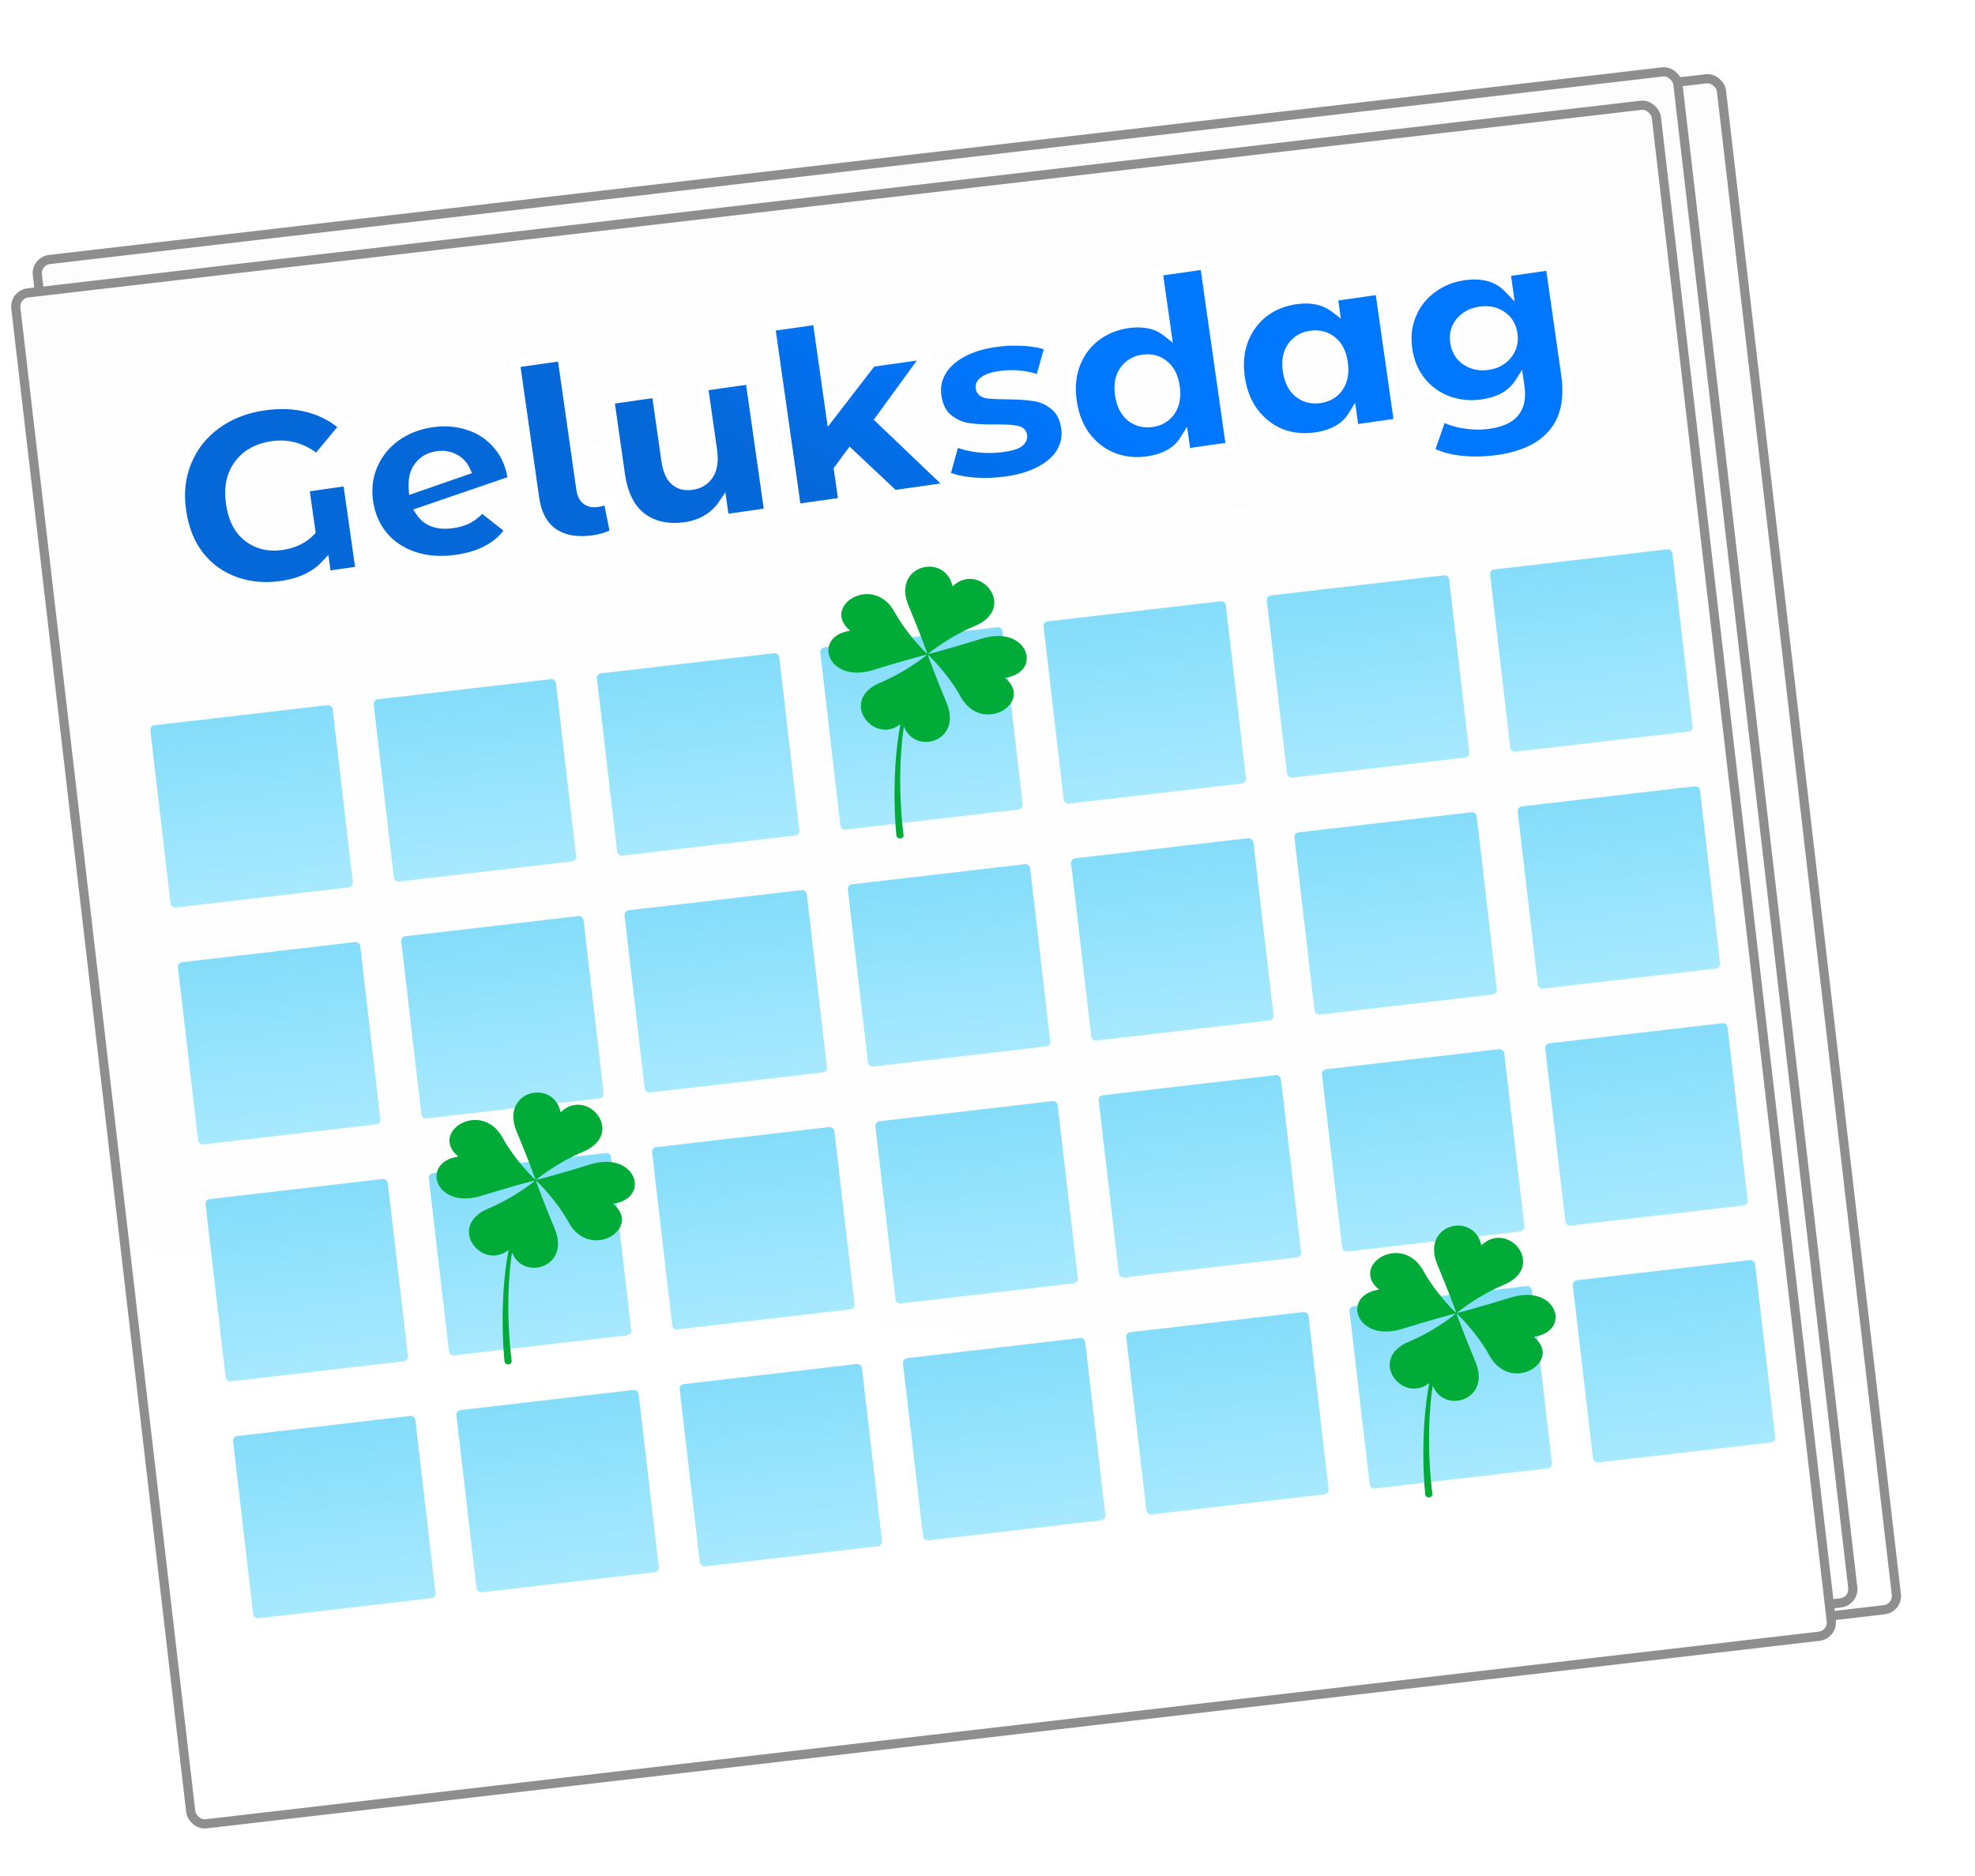 <svg width="861" height="818" viewBox="0 0 861 818" fill="none" xmlns="http://www.w3.org/2000/svg">
    <g filter="url(#filter0_d_49_53)">
        <rect x="23.376" y="98.084" width="724" height="676" rx="8" transform="rotate(-6.634 23.376 98.084)" fill="url(#paint0_linear_49_53)"/>
        <rect x="25.593" y="99.84" width="720" height="672" rx="6" transform="rotate(-6.634 25.593 99.84)" stroke="#8E8E8E" stroke-width="4"/>
    </g>
    <rect x="15.593" y="113.84" width="720" height="672" rx="6" transform="rotate(-6.634 15.593 113.84)" fill="url(#paint1_linear_49_53)" stroke="#8E8E8E" stroke-width="4"/>
    <rect x="6.218" y="128.397" width="720" height="672" rx="6" transform="rotate(-6.634 6.218 128.397)" fill="url(#paint2_linear_49_53)" stroke="#8E8E8E" stroke-width="4"/>
    <mask id="path-5-outside-1_49_53" maskUnits="userSpaceOnUse" x="70.517" y="91.317" width="618.994" height="191.973" fill="black">
        <rect fill="white" x="70.517" y="91.317" width="618.994" height="191.973"/>
        <path d="M132.784 212.508L151.495 209.842L157.055 248.868L142.407 250.955L141.752 246.358C137.27 251.142 130.859 254.128 122.519 255.316C115.534 256.311 108.941 255.723 102.741 253.552C96.54 251.381 91.323 247.688 87.089 242.473C82.917 237.177 80.261 230.537 79.124 222.553C78.027 214.855 78.834 207.758 81.545 201.263C84.246 194.696 88.53 189.286 94.396 185.032C100.263 180.778 107.188 178.082 115.171 176.945C122.157 175.95 128.597 176.232 134.492 177.792C140.387 179.352 145.502 182.078 149.839 185.969L138.103 200.077C132.25 195.239 125.795 193.322 118.739 194.327C112.252 195.252 107.333 197.989 103.981 202.539C100.691 207.008 99.528 212.628 100.493 219.4C101.468 226.243 104.032 231.223 108.185 234.34C112.338 237.457 117.195 238.62 122.755 237.828C128.101 237.066 132.353 235.006 135.51 231.647L132.784 212.508ZM197.38 228.286C200.16 227.89 202.492 227.158 204.376 226.089C206.332 225.011 208.216 223.433 210.029 221.357L222.199 230.968C217.604 238.023 209.854 242.327 198.948 243.881C192.176 244.846 186.041 244.411 180.544 242.576C175.046 240.741 170.546 237.746 167.045 233.59C163.615 229.424 161.489 224.455 160.666 218.681C159.854 212.978 160.518 207.684 162.658 202.797C164.788 197.839 168.094 193.732 172.575 190.475C177.128 187.208 182.433 185.143 188.492 184.28C194.123 183.478 199.423 183.923 204.391 185.615C209.421 187.225 213.646 190.078 217.065 194.173C220.475 198.196 222.616 203.273 223.49 209.403L183.239 223.21C186.109 227.529 190.823 229.221 197.38 228.286ZM190.656 198.699C187.163 199.197 184.469 200.708 182.574 203.232C180.669 205.685 179.864 208.964 180.157 213.067L203.025 205.118C201.967 202.796 200.338 201.065 198.139 199.924C195.93 198.711 193.436 198.303 190.656 198.699ZM258.674 235.371C251.546 236.387 245.727 235.362 241.217 232.295C236.769 229.147 234.057 224.152 233.082 217.309L224.673 158.289L244.988 155.394L253.244 213.345C253.549 215.483 254.317 217.047 255.549 218.035C256.852 219.013 258.501 219.36 260.497 219.075C262.137 218.842 263.618 218.267 264.942 217.351L267.976 232.519C265.053 233.953 261.952 234.904 258.674 235.371ZM326.959 165.533L335.216 223.484L315.863 226.241L314.98 220.04C313.176 222.697 310.864 224.845 308.043 226.483C305.222 228.121 302.136 229.179 298.786 229.656C291.302 230.723 284.999 229.366 279.879 225.587C274.83 221.797 271.676 215.483 270.417 206.644L265.801 174.247L286.115 171.353L290.259 200.435C290.879 204.783 292.15 207.838 294.074 209.6C295.998 211.363 298.528 212.02 301.664 211.574C304.872 211.117 307.316 209.641 308.997 207.147C310.739 204.571 311.28 200.967 310.62 196.334L306.644 168.428L326.959 165.533ZM370.64 197.71L365.52 204.657L367.547 218.878L347.232 221.772L335.928 142.437L356.243 139.543L362.169 181.135L380.032 157.972L404.089 154.544L383.567 182.777L414.378 212.205L389.786 215.709L370.64 197.71ZM438.678 209.725C433.831 210.415 428.979 210.561 424.122 210.162C419.255 209.692 415.269 208.769 412.164 207.393L416.278 192.625C419.149 193.889 422.473 194.761 426.251 195.241C430.018 195.65 433.684 195.6 437.248 195.092C440.526 194.625 442.797 193.974 444.06 193.14C445.384 192.224 445.955 191.124 445.772 189.841C445.589 188.558 444.607 187.789 442.825 187.534C441.105 187.197 438.391 187.038 434.685 187.057C429.97 187.147 425.907 186.963 422.497 186.503C419.157 186.033 416.133 184.719 413.426 182.559C410.718 180.399 409.044 177.074 408.404 172.584C407.876 168.877 408.514 165.441 410.317 162.275C412.111 159.037 414.993 156.299 418.965 154.061C422.998 151.741 427.973 150.159 433.889 149.316C438.095 148.717 442.325 148.551 446.582 148.817C450.838 149.083 454.467 149.802 457.471 150.975L453.342 165.636C447.803 163.516 442.04 162.882 436.053 163.735C432.845 164.192 430.549 164.919 429.163 165.917C427.768 166.843 427.157 167.912 427.329 169.124C427.522 170.478 428.479 171.323 430.2 171.66C431.91 171.925 434.695 172.074 438.554 172.106C443.432 172.138 447.505 172.395 450.773 172.874C454.041 173.354 456.994 174.679 459.63 176.849C462.328 178.937 463.991 182.191 464.621 186.61C465.139 190.246 464.501 193.682 462.708 196.919C460.904 200.085 457.945 202.798 453.831 205.057C449.788 207.305 444.737 208.862 438.678 209.725ZM525.163 115.475L536.466 194.81L517.114 197.568L516.291 191.794C513.153 196.823 507.806 199.875 500.251 200.952C494.976 201.704 489.992 201.177 485.298 199.373C480.595 197.498 476.635 194.462 473.419 190.266C470.274 186.059 468.275 180.962 467.422 174.975C466.569 168.987 467.07 163.571 468.925 158.724C470.841 153.797 473.801 149.812 477.803 146.769C481.806 143.726 486.445 141.828 491.72 141.077C498.634 140.092 504.264 141.326 508.611 144.779L504.848 118.37L525.163 115.475ZM502.227 184.198C505.72 183.7 508.434 182.077 510.37 179.328C512.295 176.509 512.948 172.925 512.329 168.577C511.719 164.3 510.101 161.112 507.475 159.014C504.92 156.905 501.861 156.104 498.297 156.612C494.733 157.12 491.983 158.748 490.047 161.497C488.112 164.245 487.448 167.758 488.058 172.035C488.677 176.383 490.305 179.642 492.942 181.812C495.568 183.91 498.663 184.705 502.227 184.198ZM601.476 126.421L609.733 184.371L590.38 187.129L589.557 181.355C586.419 186.384 581.037 189.442 573.41 190.528C568.135 191.28 563.151 190.754 558.458 188.95C553.825 187.064 549.901 184.023 546.685 179.827C543.54 175.621 541.541 170.524 540.688 164.536C539.835 158.548 540.336 153.132 542.191 148.286C544.107 143.358 547.031 139.378 550.963 136.345C554.965 133.302 559.604 131.405 564.879 130.653C571.722 129.678 577.388 130.907 581.877 134.34L581.161 129.315L601.476 126.421ZM575.386 173.774C578.95 173.266 581.7 171.638 583.636 168.89C585.561 166.07 586.214 162.486 585.595 158.138C584.986 153.861 583.368 150.673 580.741 148.575C578.115 146.476 575.02 145.681 571.456 146.189C567.892 146.696 565.142 148.325 563.207 151.073C561.271 153.822 560.608 157.334 561.217 161.611C561.837 165.959 563.465 169.218 566.101 171.388C568.727 173.487 571.822 174.282 575.386 173.774ZM675.819 115.828L682.567 163.194C684.101 173.957 682.326 182.428 677.243 188.607C672.17 194.857 664.144 198.764 653.167 200.328C647.465 201.141 642.027 201.261 636.855 200.689C631.683 200.117 627.172 198.832 623.324 196.835L628.676 181.563C631.302 183.153 634.473 184.228 638.19 184.79C641.988 185.412 645.633 185.475 649.126 184.977C654.472 184.215 658.224 182.481 660.384 179.773C662.544 177.065 663.293 173.395 662.633 168.761L662.359 166.837C659.089 171.957 653.676 175.056 646.12 176.132C640.988 176.864 636.085 176.399 631.412 174.737C626.729 173.004 622.805 170.218 619.639 166.378C616.464 162.467 614.48 157.731 613.688 152.172C612.906 146.683 613.498 141.653 615.465 137.082C617.422 132.44 620.412 128.668 624.435 125.768C628.448 122.796 633.02 120.944 638.153 120.213C646.421 119.035 652.861 120.845 657.472 125.642L656.466 118.586L675.819 115.828ZM648.631 159.302C652.266 158.784 655.103 157.253 657.14 154.708C659.249 152.153 660.054 149.129 659.557 145.636C659.059 142.143 657.482 139.495 654.825 137.692C652.158 135.818 648.971 135.144 645.264 135.673C641.558 136.201 638.65 137.742 636.541 140.297C634.494 142.771 633.719 145.754 634.217 149.247C634.714 152.739 636.332 155.418 639.071 157.282C641.809 159.147 644.996 159.82 648.631 159.302Z"/>
    </mask>
    <path d="M132.784 212.508L151.495 209.842L157.055 248.868L142.407 250.955L141.752 246.358C137.27 251.142 130.859 254.128 122.519 255.316C115.534 256.311 108.941 255.723 102.741 253.552C96.54 251.381 91.323 247.688 87.089 242.473C82.917 237.177 80.261 230.537 79.124 222.553C78.027 214.855 78.834 207.758 81.545 201.263C84.246 194.696 88.53 189.286 94.396 185.032C100.263 180.778 107.188 178.082 115.171 176.945C122.157 175.95 128.597 176.232 134.492 177.792C140.387 179.352 145.502 182.078 149.839 185.969L138.103 200.077C132.25 195.239 125.795 193.322 118.739 194.327C112.252 195.252 107.333 197.989 103.981 202.539C100.691 207.008 99.528 212.628 100.493 219.4C101.468 226.243 104.032 231.223 108.185 234.34C112.338 237.457 117.195 238.62 122.755 237.828C128.101 237.066 132.353 235.006 135.51 231.647L132.784 212.508ZM197.38 228.286C200.16 227.89 202.492 227.158 204.376 226.089C206.332 225.011 208.216 223.433 210.029 221.357L222.199 230.968C217.604 238.023 209.854 242.327 198.948 243.881C192.176 244.846 186.041 244.411 180.544 242.576C175.046 240.741 170.546 237.746 167.045 233.59C163.615 229.424 161.489 224.455 160.666 218.681C159.854 212.978 160.518 207.684 162.658 202.797C164.788 197.839 168.094 193.732 172.575 190.475C177.128 187.208 182.433 185.143 188.492 184.28C194.123 183.478 199.423 183.923 204.391 185.615C209.421 187.225 213.646 190.078 217.065 194.173C220.475 198.196 222.616 203.273 223.49 209.403L183.239 223.21C186.109 227.529 190.823 229.221 197.38 228.286ZM190.656 198.699C187.163 199.197 184.469 200.708 182.574 203.232C180.669 205.685 179.864 208.964 180.157 213.067L203.025 205.118C201.967 202.796 200.338 201.065 198.139 199.924C195.93 198.711 193.436 198.303 190.656 198.699ZM258.674 235.371C251.546 236.387 245.727 235.362 241.217 232.295C236.769 229.147 234.057 224.152 233.082 217.309L224.673 158.289L244.988 155.394L253.244 213.345C253.549 215.483 254.317 217.047 255.549 218.035C256.852 219.013 258.501 219.36 260.497 219.075C262.137 218.842 263.618 218.267 264.942 217.351L267.976 232.519C265.053 233.953 261.952 234.904 258.674 235.371ZM326.959 165.533L335.216 223.484L315.863 226.241L314.98 220.04C313.176 222.697 310.864 224.845 308.043 226.483C305.222 228.121 302.136 229.179 298.786 229.656C291.302 230.723 284.999 229.366 279.879 225.587C274.83 221.797 271.676 215.483 270.417 206.644L265.801 174.247L286.115 171.353L290.259 200.435C290.879 204.783 292.15 207.838 294.074 209.6C295.998 211.363 298.528 212.02 301.664 211.574C304.872 211.117 307.316 209.641 308.997 207.147C310.739 204.571 311.28 200.967 310.62 196.334L306.644 168.428L326.959 165.533ZM370.64 197.71L365.52 204.657L367.547 218.878L347.232 221.772L335.928 142.437L356.243 139.543L362.169 181.135L380.032 157.972L404.089 154.544L383.567 182.777L414.378 212.205L389.786 215.709L370.64 197.71ZM438.678 209.725C433.831 210.415 428.979 210.561 424.122 210.162C419.255 209.692 415.269 208.769 412.164 207.393L416.278 192.625C419.149 193.889 422.473 194.761 426.251 195.241C430.018 195.65 433.684 195.6 437.248 195.092C440.526 194.625 442.797 193.974 444.06 193.14C445.384 192.224 445.955 191.124 445.772 189.841C445.589 188.558 444.607 187.789 442.825 187.534C441.105 187.197 438.391 187.038 434.685 187.057C429.97 187.147 425.907 186.963 422.497 186.503C419.157 186.033 416.133 184.719 413.426 182.559C410.718 180.399 409.044 177.074 408.404 172.584C407.876 168.877 408.514 165.441 410.317 162.275C412.111 159.037 414.993 156.299 418.965 154.061C422.998 151.741 427.973 150.159 433.889 149.316C438.095 148.717 442.325 148.551 446.582 148.817C450.838 149.083 454.467 149.802 457.471 150.975L453.342 165.636C447.803 163.516 442.04 162.882 436.053 163.735C432.845 164.192 430.549 164.919 429.163 165.917C427.768 166.843 427.157 167.912 427.329 169.124C427.522 170.478 428.479 171.323 430.2 171.66C431.91 171.925 434.695 172.074 438.554 172.106C443.432 172.138 447.505 172.395 450.773 172.874C454.041 173.354 456.994 174.679 459.63 176.849C462.328 178.937 463.991 182.191 464.621 186.61C465.139 190.246 464.501 193.682 462.708 196.919C460.904 200.085 457.945 202.798 453.831 205.057C449.788 207.305 444.737 208.862 438.678 209.725ZM525.163 115.475L536.466 194.81L517.114 197.568L516.291 191.794C513.153 196.823 507.806 199.875 500.251 200.952C494.976 201.704 489.992 201.177 485.298 199.373C480.595 197.498 476.635 194.462 473.419 190.266C470.274 186.059 468.275 180.962 467.422 174.975C466.569 168.987 467.07 163.571 468.925 158.724C470.841 153.797 473.801 149.812 477.803 146.769C481.806 143.726 486.445 141.828 491.72 141.077C498.634 140.092 504.264 141.326 508.611 144.779L504.848 118.37L525.163 115.475ZM502.227 184.198C505.72 183.7 508.434 182.077 510.37 179.328C512.295 176.509 512.948 172.925 512.329 168.577C511.719 164.3 510.101 161.112 507.475 159.014C504.92 156.905 501.861 156.104 498.297 156.612C494.733 157.12 491.983 158.748 490.047 161.497C488.112 164.245 487.448 167.758 488.058 172.035C488.677 176.383 490.305 179.642 492.942 181.812C495.568 183.91 498.663 184.705 502.227 184.198ZM601.476 126.421L609.733 184.371L590.38 187.129L589.557 181.355C586.419 186.384 581.037 189.442 573.41 190.528C568.135 191.28 563.151 190.754 558.458 188.95C553.825 187.064 549.901 184.023 546.685 179.827C543.54 175.621 541.541 170.524 540.688 164.536C539.835 158.548 540.336 153.132 542.191 148.286C544.107 143.358 547.031 139.378 550.963 136.345C554.965 133.302 559.604 131.405 564.879 130.653C571.722 129.678 577.388 130.907 581.877 134.34L581.161 129.315L601.476 126.421ZM575.386 173.774C578.95 173.266 581.7 171.638 583.636 168.89C585.561 166.07 586.214 162.486 585.595 158.138C584.986 153.861 583.368 150.673 580.741 148.575C578.115 146.476 575.02 145.681 571.456 146.189C567.892 146.696 565.142 148.325 563.207 151.073C561.271 153.822 560.608 157.334 561.217 161.611C561.837 165.959 563.465 169.218 566.101 171.388C568.727 173.487 571.822 174.282 575.386 173.774ZM675.819 115.828L682.567 163.194C684.101 173.957 682.326 182.428 677.243 188.607C672.17 194.857 664.144 198.764 653.167 200.328C647.465 201.141 642.027 201.261 636.855 200.689C631.683 200.117 627.172 198.832 623.324 196.835L628.676 181.563C631.302 183.153 634.473 184.228 638.19 184.79C641.988 185.412 645.633 185.475 649.126 184.977C654.472 184.215 658.224 182.481 660.384 179.773C662.544 177.065 663.293 173.395 662.633 168.761L662.359 166.837C659.089 171.957 653.676 175.056 646.12 176.132C640.988 176.864 636.085 176.399 631.412 174.737C626.729 173.004 622.805 170.218 619.639 166.378C616.464 162.467 614.48 157.731 613.688 152.172C612.906 146.683 613.498 141.653 615.465 137.082C617.422 132.44 620.412 128.668 624.435 125.768C628.448 122.796 633.02 120.944 638.153 120.213C646.421 119.035 652.861 120.845 657.472 125.642L656.466 118.586L675.819 115.828ZM648.631 159.302C652.266 158.784 655.103 157.253 657.14 154.708C659.249 152.153 660.054 149.129 659.557 145.636C659.059 142.143 657.482 139.495 654.825 137.692C652.158 135.818 648.971 135.144 645.264 135.673C641.558 136.201 638.65 137.742 636.541 140.297C634.494 142.771 633.719 145.754 634.217 149.247C634.714 152.739 636.332 155.418 639.071 157.282C641.809 159.147 644.996 159.82 648.631 159.302Z" fill="url(#paint3_linear_49_53)"/>
    <path d="M132.784 212.508L132.501 210.528L130.521 210.81L130.804 212.79L132.784 212.508ZM151.495 209.842L153.475 209.56L153.193 207.58L151.213 207.862L151.495 209.842ZM157.055 248.868L157.337 250.848L159.317 250.566L159.035 248.586L157.055 248.868ZM142.407 250.955L140.427 251.237L140.709 253.217L142.689 252.935L142.407 250.955ZM141.752 246.358L143.732 246.075L143.144 241.947L140.292 244.99L141.752 246.358ZM102.741 253.552L103.402 251.665L102.741 253.552ZM87.089 242.473L85.518 243.711L85.528 243.722L85.537 243.734L87.089 242.473ZM81.545 201.263L83.391 202.033L83.395 202.024L81.545 201.263ZM94.396 185.032L93.222 183.413L93.222 183.413L94.396 185.032ZM134.492 177.792L135.004 175.859L135.004 175.859L134.492 177.792ZM149.839 185.969L151.376 187.248L152.608 185.767L151.174 184.481L149.839 185.969ZM138.103 200.077L136.829 201.619L138.366 202.889L139.641 201.356L138.103 200.077ZM103.981 202.539L102.371 201.353L102.371 201.353L103.981 202.539ZM108.185 234.34L109.386 232.741L109.386 232.741L108.185 234.34ZM135.51 231.647L136.968 233.017L137.626 232.316L137.49 231.365L135.51 231.647ZM133.066 214.488L151.777 211.822L151.213 207.862L132.501 210.528L133.066 214.488ZM149.515 210.124L155.075 249.15L159.035 248.586L153.475 209.56L149.515 210.124ZM156.773 246.888L142.125 248.975L142.689 252.935L157.337 250.848L156.773 246.888ZM144.387 250.673L143.732 246.075L139.772 246.64L140.427 251.237L144.387 250.673ZM140.292 244.99C136.201 249.357 130.256 252.193 122.237 253.336L122.801 257.296C131.461 256.062 138.339 252.926 143.211 247.725L140.292 244.99ZM122.237 253.336C115.545 254.289 109.277 253.722 103.402 251.665L102.08 255.44C108.604 257.725 115.523 258.333 122.801 257.296L122.237 253.336ZM103.402 251.665C97.559 249.619 92.648 246.147 88.642 241.212L85.537 243.734C89.999 249.229 95.522 253.143 102.08 255.44L103.402 251.665ZM88.66 241.235C84.745 236.266 82.201 229.974 81.104 222.271L77.144 222.836C78.321 231.099 81.088 238.088 85.518 243.711L88.66 241.235ZM81.104 222.271C80.052 214.891 80.833 208.162 83.391 202.033L79.699 200.493C76.836 207.355 76.002 214.819 77.144 222.836L81.104 222.271ZM83.395 202.024C85.951 195.808 89.998 190.692 95.57 186.651L93.222 183.413C87.061 187.88 82.54 193.585 79.695 200.502L83.395 202.024ZM95.57 186.651C101.145 182.609 107.755 180.022 115.453 178.925L114.889 174.965C106.62 176.143 99.381 178.947 93.222 183.413L95.57 186.651ZM115.453 178.925C122.215 177.962 128.381 178.244 133.98 179.726L135.004 175.859C128.812 174.22 122.098 173.938 114.889 174.965L115.453 178.925ZM133.98 179.726C139.584 181.209 144.413 183.788 148.503 187.458L151.174 184.481C146.592 180.368 141.19 177.496 135.004 175.859L133.98 179.726ZM148.301 184.69L136.566 198.799L139.641 201.356L151.376 187.248L148.301 184.69ZM139.378 198.536C133.123 193.365 126.11 191.257 118.457 192.347L119.021 196.307C125.48 195.387 131.378 197.113 136.829 201.619L139.378 198.536ZM118.457 192.347C111.531 193.334 106.092 196.301 102.371 201.353L105.592 203.725C108.574 199.677 112.974 197.169 119.021 196.307L118.457 192.347ZM102.371 201.353C98.701 206.338 97.492 212.519 98.513 219.682L102.473 219.118C101.564 212.737 102.681 207.678 105.592 203.725L102.371 201.353ZM98.513 219.682C99.537 226.87 102.281 232.409 106.985 235.94L109.386 232.741C105.783 230.036 103.399 225.615 102.473 219.118L98.513 219.682ZM106.985 235.94C111.599 239.403 116.999 240.668 123.037 239.808L122.473 235.848C117.391 236.572 113.078 235.512 109.386 232.741L106.985 235.94ZM123.037 239.808C128.752 238.994 133.447 236.761 136.968 233.017L134.053 230.277C131.258 233.25 127.45 235.139 122.473 235.848L123.037 239.808ZM137.49 231.365L134.764 212.226L130.804 212.79L133.53 231.929L137.49 231.365ZM204.376 226.089L203.41 224.338L203.4 224.344L203.39 224.35L204.376 226.089ZM210.029 221.357L211.269 219.787L209.775 218.607L208.523 220.041L210.029 221.357ZM222.199 230.968L223.875 232.06L224.871 230.53L223.438 229.399L222.199 230.968ZM180.544 242.576L181.177 240.679L180.544 242.576ZM167.045 233.59L165.501 234.861L165.508 234.87L165.516 234.879L167.045 233.59ZM162.658 202.797L164.49 203.6L164.495 203.587L162.658 202.797ZM172.575 190.475L171.409 188.85L171.399 188.857L172.575 190.475ZM204.391 185.615L203.747 187.508L203.764 187.514L203.781 187.519L204.391 185.615ZM217.065 194.173L215.53 195.455L215.535 195.46L215.54 195.466L217.065 194.173ZM223.49 209.403L224.139 211.294L225.703 210.758L225.47 209.121L223.49 209.403ZM183.239 223.21L182.59 221.318L180.139 222.159L181.573 224.317L183.239 223.21ZM182.574 203.232L184.154 204.459L184.164 204.446L184.174 204.433L182.574 203.232ZM180.157 213.067L178.163 213.21L178.349 215.814L180.814 214.957L180.157 213.067ZM203.025 205.118L203.682 207.008L205.755 206.287L204.845 204.289L203.025 205.118ZM198.139 199.924L197.177 201.677L197.197 201.688L197.218 201.699L198.139 199.924ZM197.662 230.266C200.62 229.845 203.207 229.052 205.363 227.829L203.39 224.35C201.777 225.264 199.7 225.936 197.098 226.306L197.662 230.266ZM205.342 227.841C207.544 226.627 209.604 224.885 211.536 222.672L208.523 220.041C206.828 221.982 205.12 223.395 203.41 224.338L205.342 227.841ZM208.79 222.926L220.959 232.538L223.438 229.399L211.269 219.787L208.79 222.926ZM220.523 229.877C216.333 236.31 209.188 240.402 198.666 241.901L199.23 245.861C210.519 244.253 218.875 239.736 223.875 232.06L220.523 229.877ZM198.666 241.901C192.146 242.83 186.331 242.399 181.177 240.679L179.91 244.473C185.751 246.423 192.206 246.862 199.23 245.861L198.666 241.901ZM181.177 240.679C176.004 238.952 171.823 236.157 168.575 232.302L165.516 234.879C169.27 239.335 174.088 242.53 179.91 244.473L181.177 240.679ZM168.589 232.319C165.411 228.459 163.422 223.839 162.646 218.399L158.686 218.963C159.556 225.07 161.819 230.389 165.501 234.861L168.589 232.319ZM162.646 218.399C161.882 213.034 162.511 208.118 164.49 203.599L160.826 201.995C158.525 207.249 157.826 212.923 158.686 218.963L162.646 218.399ZM164.495 203.587C166.479 198.968 169.552 195.144 173.751 192.093L171.399 188.857C166.635 192.32 163.096 196.71 160.82 202.008L164.495 203.587ZM173.741 192.1C178.008 189.038 183.004 187.082 188.774 186.26L188.21 182.3C181.862 183.204 176.247 185.379 171.409 188.85L173.741 192.1ZM188.774 186.26C194.121 185.498 199.101 185.926 203.747 187.508L205.036 183.721C199.746 181.92 194.126 181.457 188.21 182.3L188.774 186.26ZM203.781 187.519C208.446 189.013 212.351 191.648 215.53 195.455L218.6 192.891C214.94 188.508 210.396 185.438 205.001 183.71L203.781 187.519ZM215.54 195.466C218.666 199.155 220.68 203.862 221.51 209.685L225.47 209.121C224.553 202.683 222.284 197.237 218.591 192.88L215.54 195.466ZM222.841 207.511L182.59 221.318L183.888 225.102L224.139 211.294L222.841 207.511ZM181.573 224.317C184.995 229.467 190.595 231.273 197.662 230.266L197.098 226.306C191.05 227.168 187.222 225.59 184.905 222.103L181.573 224.317ZM190.374 196.719C186.423 197.282 183.227 199.031 180.975 202.032L184.174 204.433C185.712 202.384 187.903 201.111 190.938 200.679L190.374 196.719ZM180.995 202.006C178.7 204.961 177.845 208.777 178.163 213.21L182.152 212.925C181.882 209.15 182.639 206.41 184.154 204.459L180.995 202.006ZM180.814 214.957L203.682 207.008L202.368 203.229L179.501 211.178L180.814 214.957ZM204.845 204.289C203.607 201.573 201.669 199.502 199.061 198.148L197.218 201.699C199.007 202.628 200.326 204.02 201.205 205.948L204.845 204.289ZM199.102 198.17C196.47 196.726 193.53 196.269 190.374 196.719L190.938 200.679C193.341 200.337 195.39 200.696 197.177 201.677L199.102 198.17ZM241.217 232.295L240.062 233.928L240.077 233.938L240.092 233.949L241.217 232.295ZM224.673 158.289L224.391 156.309L222.411 156.591L222.693 158.571L224.673 158.289ZM244.988 155.394L246.968 155.112L246.686 153.132L244.705 153.414L244.988 155.394ZM255.549 218.035L254.297 219.595L254.323 219.615L254.348 219.634L255.549 218.035ZM264.942 217.351L266.904 216.959L266.307 213.975L263.805 215.706L264.942 217.351ZM267.976 232.519L268.857 234.314L270.239 233.636L269.937 232.127L267.976 232.519ZM258.391 233.391C251.595 234.36 246.322 233.348 242.342 230.641L240.092 233.949C245.131 237.375 251.496 238.414 258.956 237.351L258.391 233.391ZM242.372 230.662C238.486 227.912 235.981 223.48 235.062 217.027L231.102 217.591C232.132 224.823 235.051 230.382 240.062 233.928L242.372 230.662ZM235.062 217.027L226.653 158.007L222.693 158.571L231.102 217.591L235.062 217.027ZM224.955 160.269L245.27 157.374L244.705 153.414L224.391 156.309L224.955 160.269ZM243.008 155.676L251.264 213.627L255.224 213.063L246.968 155.112L243.008 155.676ZM251.264 213.627C251.614 216.081 252.543 218.187 254.297 219.595L256.8 216.475C256.092 215.906 255.484 214.886 255.224 213.063L251.264 213.627ZM254.348 219.634C256.171 221.003 258.39 221.396 260.779 221.055L260.215 217.095C258.612 217.324 257.532 217.023 256.749 216.435L254.348 219.634ZM260.779 221.055C262.717 220.779 264.493 220.094 266.08 218.996L263.805 215.706C262.743 216.44 261.556 216.904 260.215 217.095L260.779 221.055ZM262.981 217.743L266.015 232.911L269.937 232.127L266.904 216.959L262.981 217.743ZM267.095 230.723C264.364 232.064 261.466 232.953 258.391 233.391L258.956 237.351C262.439 236.855 265.742 235.843 268.857 234.314L267.095 230.723ZM326.959 165.533L328.939 165.251L328.657 163.271L326.677 163.553L326.959 165.533ZM335.216 223.484L335.498 225.464L337.478 225.182L337.196 223.202L335.216 223.484ZM315.863 226.241L313.883 226.523L314.165 228.503L316.145 228.221L315.863 226.241ZM314.98 220.04L316.96 219.758L316.23 214.636L313.325 218.917L314.98 220.04ZM308.043 226.483L307.039 224.753L307.039 224.753L308.043 226.483ZM279.879 225.587L278.678 227.186L278.685 227.191L278.691 227.196L279.879 225.587ZM265.801 174.247L265.519 172.267L263.539 172.549L263.821 174.529L265.801 174.247ZM286.115 171.353L288.096 171.071L287.813 169.091L285.833 169.373L286.115 171.353ZM308.997 207.147L307.341 206.026L307.339 206.029L308.997 207.147ZM306.644 168.428L306.362 166.448L304.382 166.73L304.664 168.71L306.644 168.428ZM324.979 165.815L333.236 223.766L337.196 223.202L328.939 165.251L324.979 165.815ZM334.934 221.504L315.581 224.261L316.145 228.221L335.498 225.464L334.934 221.504ZM317.843 225.959L316.96 219.758L313 220.322L313.883 226.523L317.843 225.959ZM313.325 218.917C311.693 221.321 309.605 223.263 307.039 224.753L309.047 228.212C312.124 226.426 314.66 224.073 316.634 221.163L313.325 218.917ZM307.039 224.753C304.448 226.258 301.609 227.234 298.504 227.676L299.068 231.636C302.663 231.124 305.996 229.985 309.047 228.212L307.039 224.753ZM298.504 227.676C291.435 228.684 285.687 227.388 281.067 223.977L278.691 227.196C284.312 231.344 291.169 232.762 299.068 231.636L298.504 227.676ZM281.08 223.987C276.604 220.628 273.612 214.895 272.397 206.362L268.437 206.926C269.739 216.07 273.056 222.966 278.678 227.186L281.08 223.987ZM272.397 206.362L267.781 173.965L263.821 174.529L268.437 206.926L272.397 206.362ZM266.083 176.227L286.398 173.333L285.833 169.373L265.519 172.267L266.083 176.227ZM284.135 171.635L288.279 200.717L292.239 200.153L288.096 171.071L284.135 171.635ZM288.279 200.717C288.923 205.236 290.292 208.849 292.723 211.075L295.425 208.126C294.008 206.828 292.834 204.33 292.239 200.153L288.279 200.717ZM292.723 211.075C295.183 213.328 298.357 214.065 301.946 213.554L301.382 209.594C298.698 209.976 296.813 209.397 295.425 208.126L292.723 211.075ZM301.946 213.554C305.665 213.024 308.632 211.267 310.656 208.265L307.339 206.029C306 208.015 304.078 209.209 301.382 209.594L301.946 213.554ZM310.654 208.268C312.786 205.116 313.296 200.935 312.6 196.052L308.64 196.616C309.265 200.999 308.693 204.027 307.341 206.026L310.654 208.268ZM312.6 196.052L308.624 168.146L304.664 168.71L308.64 196.616L312.6 196.052ZM306.926 170.408L327.241 167.513L326.677 163.553L306.362 166.448L306.926 170.408ZM370.64 197.71L372.01 196.253L370.367 194.708L369.03 196.523L370.64 197.71ZM365.52 204.657L363.91 203.471L363.425 204.129L363.54 204.939L365.52 204.657ZM367.547 218.878L367.829 220.858L369.809 220.576L369.527 218.596L367.547 218.878ZM347.232 221.772L345.252 222.054L345.534 224.034L347.514 223.752L347.232 221.772ZM335.928 142.437L335.646 140.457L333.666 140.739L333.948 142.719L335.928 142.437ZM356.243 139.543L358.223 139.261L357.941 137.281L355.961 137.563L356.243 139.543ZM362.169 181.135L360.189 181.417L360.858 186.11L363.753 182.356L362.169 181.135ZM380.032 157.972L379.75 155.992L378.945 156.106L378.449 156.75L380.032 157.972ZM404.089 154.544L405.707 155.72L408.486 151.897L403.807 152.564L404.089 154.544ZM383.567 182.777L381.949 181.601L380.921 183.016L382.185 184.223L383.567 182.777ZM414.378 212.205L414.66 214.185L418.738 213.604L415.759 210.759L414.378 212.205ZM389.786 215.709L388.416 217.166L389.116 217.825L390.068 217.689L389.786 215.709ZM369.03 196.523L363.91 203.471L367.131 205.844L372.25 198.896L369.03 196.523ZM363.54 204.939L365.567 219.16L369.527 218.596L367.5 204.375L363.54 204.939ZM367.264 216.898L346.95 219.792L347.514 223.752L367.829 220.858L367.264 216.898ZM349.212 221.49L337.908 142.155L333.948 142.719L345.252 222.054L349.212 221.49ZM336.21 144.417L356.525 141.523L355.961 137.563L335.646 140.457L336.21 144.417ZM354.263 139.825L360.189 181.417L364.149 180.853L358.223 139.261L354.263 139.825ZM363.753 182.356L381.616 159.193L378.449 156.75L360.585 179.913L363.753 182.356ZM380.314 159.952L404.372 156.524L403.807 152.564L379.75 155.992L380.314 159.952ZM402.472 153.368L381.949 181.601L385.184 183.953L405.707 155.72L402.472 153.368ZM382.185 184.223L412.996 213.652L415.759 210.759L384.948 181.331L382.185 184.223ZM414.096 210.225L389.504 213.729L390.068 217.689L414.66 214.185L414.096 210.225ZM391.156 214.252L372.01 196.253L369.27 199.167L388.416 217.166L391.156 214.252ZM424.122 210.162L423.93 212.153L423.944 212.154L423.958 212.156L424.122 210.162ZM412.164 207.393L410.237 206.857L409.773 208.522L411.354 209.222L412.164 207.393ZM416.278 192.625L417.084 190.795L414.971 189.865L414.351 192.089L416.278 192.625ZM426.251 195.241L425.999 197.225L426.017 197.227L426.035 197.229L426.251 195.241ZM444.06 193.14L445.163 194.808L445.181 194.797L445.198 194.785L444.06 193.14ZM442.825 187.534L442.441 189.497L442.491 189.506L442.542 189.514L442.825 187.534ZM434.685 187.057L434.674 185.057L434.66 185.058L434.646 185.058L434.685 187.057ZM422.497 186.503L422.218 188.484L422.23 188.485L422.497 186.503ZM413.426 182.559L412.178 184.123L412.178 184.123L413.426 182.559ZM410.317 162.275L412.055 163.265L412.061 163.254L412.067 163.244L410.317 162.275ZM418.965 154.061L419.947 155.803L419.955 155.799L419.962 155.794L418.965 154.061ZM446.582 148.817L446.707 146.821L446.707 146.821L446.582 148.817ZM457.471 150.975L459.396 151.517L459.888 149.771L458.198 149.111L457.471 150.975ZM453.342 165.636L452.627 167.503L454.673 168.287L455.267 166.178L453.342 165.636ZM429.163 165.917L430.269 167.583L430.301 167.562L430.332 167.54L429.163 165.917ZM430.2 171.66L429.816 173.623L429.854 173.63L429.893 173.636L430.2 171.66ZM438.554 172.106L438.538 174.106L438.541 174.106L438.554 172.106ZM450.773 172.874L451.063 170.895L451.063 170.895L450.773 172.874ZM459.63 176.849L458.359 178.393L458.382 178.412L458.406 178.43L459.63 176.849ZM462.708 196.919L464.446 197.909L464.452 197.899L464.457 197.888L462.708 196.919ZM453.831 205.057L452.868 203.304L452.859 203.309L453.831 205.057ZM438.396 207.745C433.696 208.414 428.993 208.556 424.286 208.169L423.958 212.156C428.964 212.567 433.966 212.416 438.96 211.705L438.396 207.745ZM424.314 208.172C419.575 207.714 415.818 206.825 412.974 205.565L411.354 209.222C414.72 210.714 418.935 211.67 423.93 212.153L424.314 208.172ZM414.091 207.93L418.205 193.162L414.351 192.089L410.237 206.857L414.091 207.93ZM415.472 194.456C418.552 195.812 422.069 196.726 425.999 197.225L426.503 193.257C422.877 192.796 419.746 191.967 417.084 190.795L415.472 194.456ZM426.035 197.229C429.959 197.655 433.792 197.605 437.53 197.072L436.965 193.112C433.575 193.595 430.077 193.644 426.466 193.253L426.035 197.229ZM437.53 197.072C440.834 196.601 443.498 195.909 445.163 194.808L442.958 191.471C442.097 192.04 440.219 192.649 436.965 193.112L437.53 197.072ZM445.198 194.785C446.964 193.563 448.07 191.788 447.752 189.559L443.792 190.123C443.84 190.461 443.805 190.885 442.922 191.495L445.198 194.785ZM447.752 189.559C447.591 188.429 447.046 187.444 446.131 186.727C445.269 186.052 444.202 185.711 443.109 185.554L442.542 189.514C443.23 189.612 443.545 189.783 443.665 189.877C443.717 189.918 443.736 189.946 443.746 189.963C443.756 189.981 443.778 190.026 443.792 190.123L447.752 189.559ZM443.209 185.571C441.282 185.194 438.401 185.038 434.674 185.057L434.695 189.057C438.381 189.038 440.927 189.2 442.441 189.497L443.209 185.571ZM434.646 185.058C430 185.146 426.044 184.963 422.764 184.521L422.23 188.485C425.771 188.962 429.941 189.148 434.723 189.057L434.646 185.058ZM422.775 184.523C419.8 184.104 417.109 182.938 414.673 180.996L412.178 184.123C415.158 186.499 418.514 187.963 422.218 188.484L422.775 184.523ZM414.673 180.996C412.475 179.243 410.975 176.448 410.384 172.302L406.424 172.866C407.113 177.7 408.961 181.556 412.178 184.123L414.673 180.996ZM410.384 172.302C409.917 169.021 410.478 166.034 412.055 163.265L408.579 161.285C406.55 164.848 405.835 168.733 406.424 172.866L410.384 172.302ZM412.067 163.244C413.643 160.398 416.223 157.902 419.947 155.803L417.983 152.318C413.763 154.697 410.578 157.677 408.568 161.306L412.067 163.244ZM419.962 155.794C423.722 153.632 428.438 152.113 434.171 151.296L433.607 147.336C427.507 148.205 422.274 149.85 417.968 152.327L419.962 155.794ZM434.171 151.296C438.241 150.716 442.336 150.555 446.457 150.813L446.707 146.821C442.315 146.546 437.948 146.718 433.607 147.336L434.171 151.296ZM446.457 150.813C450.569 151.07 453.984 151.761 456.744 152.838L458.198 149.111C454.951 147.844 451.107 147.096 446.707 146.821L446.457 150.813ZM455.546 150.432L451.416 165.093L455.267 166.178L459.396 151.517L455.546 150.432ZM454.056 163.768C448.194 161.524 442.088 160.855 435.771 161.755L436.335 165.715C441.993 164.909 447.412 165.507 452.627 167.503L454.056 163.768ZM435.771 161.755C432.482 162.224 429.786 163.004 427.995 164.294L430.332 167.54C431.312 166.835 433.208 166.161 436.335 165.715L435.771 161.755ZM428.057 164.25C426.296 165.42 425.028 167.149 425.349 169.406L429.309 168.841C429.286 168.675 429.24 168.266 430.269 167.583L428.057 164.25ZM425.349 169.406C425.508 170.517 426.006 171.511 426.867 172.272C427.694 173.002 428.731 173.411 429.816 173.623L430.584 169.697C429.948 169.573 429.647 169.39 429.516 169.275C429.42 169.19 429.344 169.084 429.309 168.841L425.349 169.406ZM429.893 173.636C431.759 173.926 434.67 174.074 438.538 174.106L438.571 170.106C434.721 170.074 432.062 169.925 430.507 169.684L429.893 173.636ZM438.541 174.106C443.365 174.138 447.338 174.391 450.482 174.853L451.063 170.895C447.671 170.398 443.498 170.139 438.568 170.106L438.541 174.106ZM450.482 174.853C453.378 175.278 455.994 176.446 458.359 178.393L460.901 175.304C457.993 172.911 454.705 171.43 451.063 170.895L450.482 174.853ZM458.406 178.43C460.577 180.111 462.061 182.823 462.641 186.892L466.601 186.328C465.921 181.558 464.078 177.763 460.854 175.267L458.406 178.43ZM462.641 186.892C463.097 190.093 462.542 193.09 460.958 195.95L464.457 197.888C466.46 194.273 467.181 190.398 466.601 186.328L462.641 186.892ZM460.97 195.929C459.395 198.694 456.751 201.172 452.868 203.304L454.793 206.81C459.14 204.423 462.414 201.477 464.446 197.909L460.97 195.929ZM452.859 203.309C449.086 205.407 444.286 206.906 438.396 207.745L438.96 211.705C445.187 210.818 450.489 209.204 454.803 206.805L452.859 203.309ZM525.163 115.475L527.143 115.193L526.861 113.213L524.881 113.495L525.163 115.475ZM536.466 194.81L536.748 196.79L538.728 196.508L538.446 194.528L536.466 194.81ZM517.114 197.568L515.134 197.85L515.416 199.83L517.396 199.548L517.114 197.568ZM516.291 191.794L518.271 191.512L517.498 186.082L514.594 190.735L516.291 191.794ZM485.298 199.373L484.558 201.231L484.569 201.236L484.581 201.24L485.298 199.373ZM473.419 190.266L471.817 191.463L471.824 191.473L471.832 191.482L473.419 190.266ZM468.925 158.724L467.061 158L467.057 158.009L468.925 158.724ZM477.803 146.769L476.593 145.176L476.593 145.176L477.803 146.769ZM508.611 144.779L507.367 146.345L511.299 149.47L510.591 144.497L508.611 144.779ZM504.848 118.37L504.566 116.39L502.586 116.672L502.868 118.652L504.848 118.37ZM510.37 179.328L512.005 180.48L512.013 180.468L512.021 180.456L510.37 179.328ZM507.475 159.014L506.202 160.556L506.214 160.566L506.227 160.576L507.475 159.014ZM490.047 161.497L491.682 162.648L491.682 162.648L490.047 161.497ZM492.942 181.812L491.671 183.356L491.682 183.365L491.693 183.374L492.942 181.812ZM523.183 115.758L534.486 195.092L538.446 194.528L527.143 115.193L523.183 115.758ZM536.184 192.83L516.832 195.588L517.396 199.548L536.748 196.79L536.184 192.83ZM519.094 197.285L518.271 191.512L514.311 192.076L515.134 197.85L519.094 197.285ZM514.594 190.735C511.854 195.127 507.12 197.953 499.968 198.972L500.533 202.932C508.492 201.798 514.452 198.519 517.988 192.853L514.594 190.735ZM499.968 198.972C495.01 199.678 490.372 199.181 486.016 197.506L484.581 201.24C489.611 203.174 494.941 203.729 500.533 202.932L499.968 198.972ZM486.039 197.515C481.685 195.78 478.013 192.973 475.006 189.049L471.832 191.482C475.257 195.952 479.504 199.216 484.558 201.231L486.039 197.515ZM475.021 189.068C472.105 185.169 470.215 180.399 469.402 174.693L465.442 175.257C466.335 181.526 468.443 186.95 471.817 191.463L475.021 189.068ZM469.402 174.693C468.589 168.986 469.078 163.919 470.793 159.439L467.057 158.009C465.062 163.222 464.549 168.989 465.442 175.257L469.402 174.693ZM470.789 159.449C472.579 154.847 475.32 151.169 479.014 148.361L476.593 145.176C472.281 148.454 469.104 152.747 467.061 158L470.789 159.449ZM479.014 148.361C482.729 145.536 487.044 143.763 492.002 143.057L491.437 139.097C485.846 139.893 480.883 141.915 476.593 145.176L479.014 148.361ZM492.002 143.057C498.521 142.128 503.556 143.317 507.367 146.345L509.855 143.213C504.973 139.334 498.746 138.055 491.437 139.097L492.002 143.057ZM510.591 144.497L506.828 118.088L502.868 118.652L506.631 145.061L510.591 144.497ZM505.13 120.35L525.445 117.455L524.881 113.495L504.566 116.39L505.13 120.35ZM502.509 186.178C506.517 185.607 509.734 183.704 512.005 180.48L508.734 178.177C507.134 180.45 504.922 181.794 501.945 182.218L502.509 186.178ZM512.021 180.456C514.302 177.117 514.978 172.991 514.309 168.295L510.349 168.859C510.918 172.858 510.288 175.901 508.718 178.201L512.021 180.456ZM514.309 168.295C513.649 163.662 511.852 159.951 508.724 157.451L506.227 160.576C508.351 162.274 509.79 164.937 510.349 168.859L514.309 168.295ZM508.748 157.471C505.719 154.971 502.081 154.053 498.015 154.632L498.579 158.592C501.64 158.156 504.121 158.839 506.202 160.556L508.748 157.471ZM498.015 154.632C493.948 155.212 490.69 157.111 488.412 160.345L491.682 162.648C493.276 160.385 495.517 159.028 498.579 158.592L498.015 154.632ZM488.412 160.345C486.106 163.619 485.418 167.685 486.078 172.317L490.038 171.753C489.479 167.831 490.117 164.872 491.682 162.648L488.412 160.345ZM486.078 172.317C486.747 177.013 488.548 180.786 491.671 183.356L494.213 180.267C492.062 178.498 490.608 175.752 490.038 171.753L486.078 172.317ZM491.693 183.374C494.783 185.843 498.442 186.757 502.509 186.178L501.945 182.218C498.884 182.654 496.353 181.977 494.19 180.249L491.693 183.374ZM601.476 126.421L603.456 126.139L603.174 124.159L601.194 124.441L601.476 126.421ZM609.733 184.371L610.015 186.351L611.995 186.069L611.713 184.089L609.733 184.371ZM590.38 187.129L588.4 187.411L588.682 189.391L590.662 189.109L590.38 187.129ZM589.557 181.355L591.537 181.073L590.764 175.644L587.861 180.296L589.557 181.355ZM558.458 188.95L557.704 190.802L557.722 190.809L557.74 190.817L558.458 188.95ZM546.685 179.827L545.083 181.025L545.09 181.034L545.098 181.044L546.685 179.827ZM542.191 148.286L540.327 147.561L540.323 147.571L542.191 148.286ZM550.963 136.345L549.752 134.753L549.741 134.761L550.963 136.345ZM581.877 134.34L580.662 135.929L584.547 138.9L583.857 134.058L581.877 134.34ZM581.161 129.315L580.879 127.335L578.899 127.617L579.181 129.597L581.161 129.315ZM583.636 168.89L585.271 170.041L585.279 170.029L585.288 170.017L583.636 168.89ZM580.741 148.575L581.99 147.012L581.99 147.012L580.741 148.575ZM563.207 151.073L561.571 149.922L561.571 149.922L563.207 151.073ZM566.101 171.388L564.83 172.932L564.841 172.941L564.852 172.95L566.101 171.388ZM599.496 126.703L607.753 184.653L611.713 184.089L603.456 126.139L599.496 126.703ZM609.45 182.391L590.098 185.149L590.662 189.109L610.015 186.351L609.45 182.391ZM592.36 186.847L591.537 181.073L587.577 181.637L588.4 187.411L592.36 186.847ZM587.861 180.296C585.123 184.683 580.358 187.518 573.128 188.548L573.692 192.508C581.716 191.365 587.715 188.085 591.254 182.414L587.861 180.296ZM573.128 188.548C568.17 189.255 563.531 188.757 559.175 187.083L557.74 190.817C562.771 192.75 568.101 193.305 573.692 192.508L573.128 188.548ZM559.212 187.097C554.928 185.354 551.285 182.541 548.273 178.61L545.098 181.044C548.517 185.505 552.723 188.775 557.704 190.802L559.212 187.097ZM548.287 178.629C545.372 174.73 543.481 169.96 542.668 164.254L538.708 164.818C539.602 171.087 541.709 176.511 545.083 181.025L548.287 178.629ZM542.668 164.254C541.855 158.547 542.344 153.48 544.059 149.001L540.323 147.571C538.328 152.783 537.815 158.55 538.708 164.818L542.668 164.254ZM544.055 149.01C545.848 144.399 548.56 140.724 552.184 137.928L549.741 134.761C545.502 138.031 542.366 142.317 540.327 147.561L544.055 149.01ZM552.173 137.937C555.888 135.113 560.203 133.34 565.161 132.633L564.597 128.673C559.005 129.47 554.043 131.491 549.752 134.753L552.173 137.937ZM565.161 132.633C571.599 131.716 576.691 132.892 580.662 135.929L583.092 132.752C578.085 128.922 571.845 127.64 564.597 128.673L565.161 132.633ZM583.857 134.058L583.141 129.033L579.181 129.597L579.897 134.622L583.857 134.058ZM581.443 131.295L601.758 128.401L601.194 124.441L580.879 127.335L581.443 131.295ZM575.668 175.754C579.735 175.175 582.994 173.275 585.271 170.041L582.001 167.738C580.407 170.001 578.166 171.358 575.104 171.794L575.668 175.754ZM585.288 170.017C587.568 166.678 588.244 162.552 587.575 157.856L583.615 158.42C584.185 162.42 583.555 165.462 581.984 167.762L585.288 170.017ZM587.575 157.856C586.915 153.224 585.118 149.512 581.99 147.012L579.493 150.137C581.617 151.835 583.056 154.498 583.615 158.42L587.575 157.856ZM581.99 147.012C578.9 144.543 575.241 143.629 571.174 144.209L571.738 148.169C574.799 147.733 577.33 148.409 579.493 150.137L581.99 147.012ZM571.174 144.209C567.107 144.788 563.849 146.688 561.571 149.922L564.842 152.225C566.436 149.962 568.677 148.605 571.738 148.169L571.174 144.209ZM561.571 149.922C559.266 153.195 558.577 157.261 559.237 161.893L563.197 161.329C562.638 157.407 563.276 154.448 564.842 152.225L561.571 149.922ZM559.237 161.893C559.906 166.59 561.707 170.362 564.83 172.932L567.372 169.844C565.222 168.074 563.767 165.329 563.197 161.329L559.237 161.893ZM564.852 172.95C567.943 175.42 571.602 176.334 575.668 175.754L575.104 171.794C572.043 172.23 569.512 171.553 567.349 169.826L564.852 172.95ZM675.819 115.828L677.799 115.546L677.517 113.566L675.537 113.848L675.819 115.828ZM677.243 188.607L675.698 187.336L675.69 187.347L677.243 188.607ZM636.855 200.689L637.075 198.701L637.075 198.701L636.855 200.689ZM623.324 196.835L621.437 196.173L620.863 197.811L622.403 198.61L623.324 196.835ZM628.676 181.563L629.711 179.852L627.603 178.577L626.788 180.902L628.676 181.563ZM638.19 184.79L638.513 182.816L638.501 182.814L638.489 182.812L638.19 184.79ZM660.384 179.773L661.948 181.02L661.948 181.02L660.384 179.773ZM662.359 166.837L664.339 166.555L663.578 161.213L660.674 165.76L662.359 166.837ZM631.412 174.737L630.718 176.613L630.73 176.617L630.742 176.622L631.412 174.737ZM619.639 166.378L618.087 167.639L618.091 167.644L618.096 167.65L619.639 166.378ZM615.465 137.082L617.302 137.872L617.305 137.866L617.308 137.859L615.465 137.082ZM624.435 125.768L625.605 127.39L625.615 127.382L625.625 127.375L624.435 125.768ZM657.472 125.642L656.03 127.028L660.326 131.499L659.452 125.36L657.472 125.642ZM656.466 118.586L656.184 116.606L654.204 116.888L654.486 118.868L656.466 118.586ZM657.14 154.708L655.598 153.435L655.588 153.446L655.579 153.458L657.14 154.708ZM654.825 137.692L653.675 139.329L653.688 139.338L653.702 139.347L654.825 137.692ZM636.541 140.297L638.082 141.573L638.084 141.57L636.541 140.297ZM639.071 157.282L640.196 155.629L640.196 155.629L639.071 157.282ZM673.839 116.11L680.587 163.476L684.547 162.912L677.799 115.546L673.839 116.11ZM680.587 163.476C682.071 173.891 680.31 181.73 675.698 187.337L678.787 189.878C684.342 183.126 686.13 174.023 684.547 162.912L680.587 163.476ZM675.69 187.347C671.038 193.078 663.553 196.828 652.885 198.348L653.449 202.308C664.736 200.7 673.301 196.636 678.796 189.868L675.69 187.347ZM652.885 198.348C647.332 199.14 642.064 199.253 637.075 198.701L636.635 202.677C641.991 203.269 647.598 203.142 653.449 202.308L652.885 198.348ZM637.075 198.701C632.1 198.151 627.836 196.923 624.245 195.06L622.403 198.61C626.509 200.741 631.266 202.083 636.635 202.677L637.075 198.701ZM625.212 197.496L630.563 182.225L626.788 180.902L621.437 196.173L625.212 197.496ZM627.64 183.274C630.537 185.027 633.971 186.175 637.891 186.767L638.489 182.812C634.976 182.281 632.067 181.278 629.711 179.852L627.64 183.274ZM637.866 186.763C641.846 187.416 645.696 187.486 649.408 186.957L648.843 182.997C645.569 183.463 642.129 183.409 638.513 182.816L637.866 186.763ZM649.408 186.957C654.986 186.162 659.332 184.299 661.948 181.02L658.82 178.526C657.117 180.662 653.957 182.268 648.843 182.997L649.408 186.957ZM661.948 181.02C664.559 177.746 665.323 173.459 664.613 168.479L660.653 169.044C661.264 173.33 660.529 176.384 658.82 178.526L661.948 181.02ZM664.613 168.479L664.339 166.555L660.379 167.119L660.653 169.044L664.613 168.479ZM660.674 165.76C657.794 170.268 652.976 173.135 645.838 174.152L646.402 178.112C654.375 176.976 660.383 173.647 664.045 167.913L660.674 165.76ZM645.838 174.152C641.011 174.84 636.436 174.401 632.082 172.853L630.742 176.622C635.734 178.396 640.964 178.887 646.402 178.112L645.838 174.152ZM632.106 172.861C627.753 171.251 624.122 168.672 621.183 165.106L618.096 167.65C621.487 171.764 625.705 174.758 630.718 176.613L632.106 172.861ZM621.192 165.117C618.271 161.519 616.415 157.133 615.668 151.889L611.708 152.454C612.545 158.33 614.657 163.415 618.087 167.639L621.192 165.117ZM615.668 151.889C614.932 146.722 615.497 142.068 617.302 137.872L613.628 136.291C611.5 141.238 610.88 146.644 611.708 152.454L615.668 151.889ZM617.308 137.859C619.125 133.549 621.884 130.072 625.605 127.39L623.265 124.145C618.94 127.264 615.719 131.33 613.622 136.305L617.308 137.859ZM625.625 127.375C629.361 124.609 633.619 122.879 638.435 122.193L637.871 118.233C632.422 119.009 627.535 120.983 623.245 124.16L625.625 127.375ZM638.435 122.193C646.248 121.08 651.978 122.812 656.03 127.028L658.914 124.257C653.744 118.877 646.595 116.99 637.871 118.233L638.435 122.193ZM659.452 125.36L658.446 118.304L654.486 118.868L655.492 125.925L659.452 125.36ZM656.748 120.566L676.101 117.808L675.537 113.848L656.184 116.606L656.748 120.566ZM648.913 161.282C652.983 160.702 656.305 158.951 658.701 155.958L655.579 153.458C653.9 155.554 651.549 156.866 648.349 157.322L648.913 161.282ZM658.683 155.981C661.175 152.961 662.108 149.363 661.537 145.354L657.577 145.918C658.001 148.895 657.323 151.344 655.598 153.435L658.683 155.981ZM661.537 145.354C660.968 141.365 659.12 138.19 655.948 136.037L653.702 139.347C655.843 140.801 657.15 142.922 657.577 145.918L661.537 145.354ZM655.975 136.056C652.83 133.845 649.112 133.104 644.982 133.693L645.546 137.653C648.83 137.185 651.486 137.79 653.675 139.329L655.975 136.056ZM644.982 133.693C640.851 134.281 637.467 136.034 634.999 139.024L638.084 141.57C639.834 139.45 642.264 138.12 645.546 137.653L644.982 133.693ZM635.001 139.022C632.556 141.975 631.668 145.54 632.237 149.529L636.197 148.965C635.77 145.968 636.432 143.566 638.082 141.573L635.001 139.022ZM632.237 149.529C632.808 153.538 634.709 156.732 637.945 158.936L640.196 155.629C637.956 154.104 636.621 151.941 636.197 148.965L632.237 149.529ZM637.945 158.936C641.141 161.112 644.842 161.862 648.913 161.282L648.349 157.322C645.149 157.778 642.477 157.182 640.196 155.629L637.945 158.936Z" fill="white" mask="url(#path-5-outside-1_49_53)"/>
    <rect x="65.333" y="316.45" width="80" height="80" rx="2" transform="rotate(-6.634 65.333 316.45)" fill="url(#paint4_linear_49_53)"/>
    <rect x="77.348" y="419.753" width="80" height="80" rx="2" transform="rotate(-6.634 77.348 419.753)" fill="url(#paint5_linear_49_53)"/>
    <rect x="89.363" y="523.057" width="80" height="80" rx="2" transform="rotate(-6.634 89.363 523.057)" fill="url(#paint6_linear_49_53)"/>
    <rect x="101.378" y="626.361" width="80" height="80" rx="2" transform="rotate(-6.634 101.378 626.361)" fill="url(#paint7_linear_49_53)"/>
    <rect x="260.021" y="293.806" width="80" height="80" rx="2" transform="rotate(-6.634 260.021 293.806)" fill="url(#paint8_linear_49_53)"/>
    <rect x="272.036" y="397.11" width="80" height="80" rx="2" transform="rotate(-6.634 272.036 397.11)" fill="url(#paint9_linear_49_53)"/>
    <rect x="284.051" y="500.414" width="80" height="80" rx="2" transform="rotate(-6.634 284.051 500.414)" fill="url(#paint10_linear_49_53)"/>
    <rect x="296.065" y="603.717" width="80" height="80" rx="2" transform="rotate(-6.634 296.065 603.717)" fill="url(#paint11_linear_49_53)"/>
    <rect x="454.708" y="271.163" width="80" height="80" rx="2" transform="rotate(-6.634 454.708 271.163)" fill="url(#paint12_linear_49_53)"/>
    <rect x="466.723" y="374.467" width="80" height="80" rx="2" transform="rotate(-6.634 466.723 374.467)" fill="url(#paint13_linear_49_53)"/>
    <rect x="478.738" y="477.77" width="80" height="80" rx="2" transform="rotate(-6.634 478.738 477.77)" fill="url(#paint14_linear_49_53)"/>
    <rect x="490.753" y="581.074" width="80" height="80" rx="2" transform="rotate(-6.634 490.753 581.074)" fill="url(#paint15_linear_49_53)"/>
    <rect x="649.396" y="248.52" width="80" height="80" rx="2" transform="rotate(-6.634 649.396 248.52)" fill="url(#paint16_linear_49_53)"/>
    <rect x="661.411" y="351.824" width="80" height="80" rx="2" transform="rotate(-6.634 661.411 351.824)" fill="url(#paint17_linear_49_53)"/>
    <rect x="673.426" y="455.127" width="80" height="80" rx="2" transform="rotate(-6.634 673.426 455.127)" fill="url(#paint18_linear_49_53)"/>
    <rect x="685.441" y="558.431" width="80" height="80" rx="2" transform="rotate(-6.634 685.441 558.431)" fill="url(#paint19_linear_49_53)"/>
    <rect x="162.677" y="305.128" width="80" height="80" rx="2" transform="rotate(-6.634 162.677 305.128)" fill="url(#paint20_linear_49_53)"/>
    <rect x="174.692" y="408.432" width="80" height="80" rx="2" transform="rotate(-6.634 174.692 408.432)" fill="url(#paint21_linear_49_53)"/>
    <rect x="186.707" y="511.735" width="80" height="80" rx="2" transform="rotate(-6.634 186.707 511.735)" fill="url(#paint22_linear_49_53)"/>
    <rect x="198.722" y="615.039" width="80" height="80" rx="2" transform="rotate(-6.634 198.722 615.039)" fill="url(#paint23_linear_49_53)"/>
    <rect x="357.365" y="282.485" width="80" height="80" rx="2" transform="rotate(-6.634 357.365 282.485)" fill="url(#paint24_linear_49_53)"/>
    <rect x="369.38" y="385.788" width="80" height="80" rx="2" transform="rotate(-6.634 369.38 385.788)" fill="url(#paint25_linear_49_53)"/>
    <rect x="381.394" y="489.092" width="80" height="80" rx="2" transform="rotate(-6.634 381.394 489.092)" fill="url(#paint26_linear_49_53)"/>
    <rect x="393.409" y="592.396" width="80" height="80" rx="2" transform="rotate(-6.634 393.409 592.396)" fill="url(#paint27_linear_49_53)"/>
    <rect x="552.052" y="259.842" width="80" height="80" rx="2" transform="rotate(-6.634 552.052 259.842)" fill="url(#paint28_linear_49_53)"/>
    <rect x="564.067" y="363.145" width="80" height="80" rx="2" transform="rotate(-6.634 564.067 363.145)" fill="url(#paint29_linear_49_53)"/>
    <rect x="576.082" y="466.449" width="80" height="80" rx="2" transform="rotate(-6.634 576.082 466.449)" fill="url(#paint30_linear_49_53)"/>
    <rect x="588.097" y="569.753" width="80" height="80" rx="2" transform="rotate(-6.634 588.097 569.753)" fill="url(#paint31_linear_49_53)"/>
    <g clip-path="url(#clip0_49_53)">
        <path d="M428.073 278.433C415.867 282.238 406.379 284.749 404.675 285.194C404.66 285.154 404.624 285.125 404.592 285.093C405.943 283.986 414.167 277.432 424.928 272.95C443.901 265.051 426.977 244.428 415.251 255.672C412.086 240.721 388.605 246.326 396.105 264.158C400.682 275.035 403.736 283.481 404.279 285.003C404.234 285.015 404.202 285.047 404.166 285.074C402.881 283.853 395.285 276.435 389.975 266.817C380.612 249.857 357.666 264.364 370.65 274.989C353.807 277.45 360.676 298.346 380.68 292.113C392.503 288.43 401.8 285.949 403.918 285.392C403.798 285.568 403.687 285.748 403.571 285.924C401.165 287.829 393.523 293.557 383.823 297.596C365.36 305.284 380.895 325.012 392.548 315.699C392.061 318.337 391.634 320.985 391.301 323.643C390.441 330.364 390.062 337.134 389.969 343.911C389.904 350.697 390.117 357.455 390.778 364.284C390.779 364.295 390.782 364.311 390.783 364.322C390.88 365.083 391.656 365.646 392.516 365.577C393.375 365.508 393.994 364.834 393.897 364.073L393.892 364.038C393.045 357.411 392.621 350.66 392.48 343.955C392.367 337.241 392.535 330.522 393.182 323.846C393.406 321.473 393.709 319.107 394.055 316.746C398.716 329.289 419.811 323.426 412.647 306.392C408.19 295.795 405.169 287.49 404.512 285.661C404.546 285.608 404.577 285.553 404.61 285.501C405.971 286.796 413.501 294.18 418.777 303.733C428.14 320.693 451.085 306.189 438.104 295.561C454.944 293.098 448.073 272.201 428.073 278.433Z" fill="#00AB37"/>
    </g>
    <g clip-path="url(#clip1_49_53)">
        <path d="M257.229 507.714C245.023 511.52 235.535 514.03 233.831 514.476C233.816 514.435 233.781 514.407 233.748 514.374C235.1 513.267 243.323 506.713 254.084 502.231C273.058 494.332 256.133 473.709 244.407 484.953C241.242 470.003 217.761 475.607 225.261 493.439C229.838 504.316 232.892 512.762 233.435 514.284C233.39 514.296 233.358 514.328 233.322 514.356C232.037 513.134 224.441 505.717 219.132 496.098C209.768 479.138 186.822 493.645 199.806 504.27C182.963 506.731 189.832 527.627 209.836 521.394C221.659 517.711 230.956 515.231 233.074 514.673C232.954 514.849 232.844 515.029 232.727 515.205C230.321 517.111 222.679 522.838 212.979 526.877C194.516 534.565 210.051 554.294 221.705 544.98C221.217 547.619 220.79 550.266 220.457 552.924C219.597 559.645 219.219 566.416 219.125 573.192C219.06 579.978 219.273 586.736 219.935 593.565C219.935 593.576 219.938 593.592 219.939 593.603C220.036 594.365 220.812 594.927 221.672 594.858C222.531 594.79 223.15 594.115 223.053 593.354L223.048 593.32C222.201 586.692 221.777 579.941 221.636 573.236C221.523 566.522 221.691 559.803 222.338 553.127C222.562 550.754 222.865 548.388 223.211 546.027C227.872 558.571 248.968 552.707 241.803 535.673C237.346 525.076 234.325 516.771 233.668 514.942C233.702 514.889 233.733 514.834 233.766 514.782C235.127 516.077 242.658 523.461 247.933 533.014C257.297 549.975 280.241 535.47 267.26 524.842C284.101 522.379 277.23 501.483 257.229 507.714Z" fill="#00AB37"/>
    </g>
    <g clip-path="url(#clip2_49_53)">
        <path d="M658.619 565.731C646.413 569.537 636.925 572.047 635.221 572.493C635.206 572.452 635.171 572.424 635.139 572.391C636.49 571.284 644.714 564.73 655.474 560.248C674.448 552.349 657.523 531.726 645.797 542.97C642.633 528.02 619.151 533.624 626.651 551.456C631.228 562.333 634.282 570.779 634.825 572.301C634.78 572.313 634.748 572.345 634.712 572.373C633.427 571.151 625.831 563.734 620.522 554.115C611.158 537.155 588.212 551.662 601.196 562.287C584.353 564.748 591.222 585.644 611.226 579.411C623.049 575.728 632.346 573.248 634.464 572.69C634.344 572.866 634.234 573.046 634.117 573.222C631.711 575.128 624.069 580.855 614.369 584.894C595.906 592.582 611.441 612.311 623.095 602.997C622.607 605.636 622.18 608.283 621.847 610.941C620.987 617.662 620.609 624.433 620.515 631.209C620.45 637.995 620.663 644.753 621.325 651.582C621.325 651.593 621.328 651.609 621.329 651.62C621.426 652.382 622.202 652.944 623.062 652.875C623.921 652.807 624.54 652.132 624.443 651.371L624.438 651.337C623.591 644.709 623.167 637.958 623.026 631.253C622.913 624.539 623.081 617.82 623.728 611.144C623.952 608.771 624.255 606.405 624.601 604.044C629.262 616.588 650.358 610.724 643.193 593.69C638.736 583.093 635.715 574.788 635.058 572.959C635.092 572.906 635.123 572.851 635.156 572.799C636.517 574.094 644.048 581.478 649.323 591.031C658.687 607.992 681.631 593.487 668.65 582.859C685.491 580.396 678.62 559.5 658.619 565.731Z" fill="#00AB37"/>
    </g>
    <defs>
        <filter id="filter0_d_49_53" x="1.546" y="0.612" width="858.909" height="816.775" filterUnits="userSpaceOnUse" color-interpolation-filters="sRGB">
            <feFlood flood-opacity="0" result="BackgroundImageFix"/>
            <feColorMatrix in="SourceAlpha" type="matrix" values="0 0 0 0 0 0 0 0 0 0 0 0 0 0 0 0 0 0 127 0" result="hardAlpha"/>
            <feOffset dx="9" dy="17"/>
            <feGaussianBlur stdDeviation="15.85"/>
            <feComposite in2="hardAlpha" operator="out"/>
            <feColorMatrix type="matrix" values="0 0 0 0 0 0 0 0 0 0 0 0 0 0 0 0 0 0 0.44 0"/>
            <feBlend mode="normal" in2="BackgroundImageFix" result="effect1_dropShadow_49_53"/>
            <feBlend mode="normal" in="SourceGraphic" in2="effect1_dropShadow_49_53" result="shape"/>
        </filter>
        <linearGradient id="paint0_linear_49_53" x1="418.191" y1="820.449" x2="574.596" y2="98.477" gradientUnits="userSpaceOnUse">
            <stop stop-color="white"/>
            <stop offset="0.572" stop-color="#FEFEFE"/>
            <stop offset="1" stop-color="#FDFDFD"/>
        </linearGradient>
        <linearGradient id="paint1_linear_49_53" x1="408.191" y1="834.449" x2="564.596" y2="112.477" gradientUnits="userSpaceOnUse">
            <stop stop-color="white"/>
            <stop offset="0.572" stop-color="#FEFEFE"/>
            <stop offset="1" stop-color="#FDFDFD"/>
        </linearGradient>
        <linearGradient id="paint2_linear_49_53" x1="398.815" y1="849.006" x2="555.22" y2="127.034" gradientUnits="userSpaceOnUse">
            <stop stop-color="white"/>
            <stop offset="0.572" stop-color="#FEFEFE"/>
            <stop offset="1" stop-color="#FDFDFD"/>
        </linearGradient>
        <linearGradient id="paint3_linear_49_53" x1="405.011" y1="240.812" x2="446.92" y2="165.627" gradientUnits="userSpaceOnUse">
            <stop stop-color="#0568D8"/>
            <stop offset="1" stop-color="#0077FF"/>
        </linearGradient>
        <linearGradient id="paint4_linear_49_53" x1="105.333" y1="316.45" x2="105.333" y2="396.45" gradientUnits="userSpaceOnUse">
            <stop stop-color="#84DDFA"/>
            <stop offset="1" stop-color="#A7E9FF"/>
        </linearGradient>
        <linearGradient id="paint5_linear_49_53" x1="117.348" y1="419.753" x2="117.348" y2="499.753" gradientUnits="userSpaceOnUse">
            <stop stop-color="#84DDFA"/>
            <stop offset="1" stop-color="#A7E9FF"/>
        </linearGradient>
        <linearGradient id="paint6_linear_49_53" x1="129.363" y1="523.057" x2="129.363" y2="603.057" gradientUnits="userSpaceOnUse">
            <stop stop-color="#84DDFA"/>
            <stop offset="1" stop-color="#A7E9FF"/>
        </linearGradient>
        <linearGradient id="paint7_linear_49_53" x1="141.378" y1="626.361" x2="141.378" y2="706.361" gradientUnits="userSpaceOnUse">
            <stop stop-color="#84DDFA"/>
            <stop offset="1" stop-color="#A7E9FF"/>
        </linearGradient>
        <linearGradient id="paint8_linear_49_53" x1="300.021" y1="293.806" x2="300.021" y2="373.806" gradientUnits="userSpaceOnUse">
            <stop stop-color="#84DDFA"/>
            <stop offset="1" stop-color="#A7E9FF"/>
        </linearGradient>
        <linearGradient id="paint9_linear_49_53" x1="312.036" y1="397.11" x2="312.036" y2="477.11" gradientUnits="userSpaceOnUse">
            <stop stop-color="#84DDFA"/>
            <stop offset="1" stop-color="#A7E9FF"/>
        </linearGradient>
        <linearGradient id="paint10_linear_49_53" x1="324.051" y1="500.414" x2="324.051" y2="580.414" gradientUnits="userSpaceOnUse">
            <stop stop-color="#84DDFA"/>
            <stop offset="1" stop-color="#A7E9FF"/>
        </linearGradient>
        <linearGradient id="paint11_linear_49_53" x1="336.065" y1="603.717" x2="336.065" y2="683.717" gradientUnits="userSpaceOnUse">
            <stop stop-color="#84DDFA"/>
            <stop offset="1" stop-color="#A7E9FF"/>
        </linearGradient>
        <linearGradient id="paint12_linear_49_53" x1="494.708" y1="271.163" x2="494.708" y2="351.163" gradientUnits="userSpaceOnUse">
            <stop stop-color="#84DDFA"/>
            <stop offset="1" stop-color="#A7E9FF"/>
        </linearGradient>
        <linearGradient id="paint13_linear_49_53" x1="506.723" y1="374.467" x2="506.723" y2="454.467" gradientUnits="userSpaceOnUse">
            <stop stop-color="#84DDFA"/>
            <stop offset="1" stop-color="#A7E9FF"/>
        </linearGradient>
        <linearGradient id="paint14_linear_49_53" x1="518.738" y1="477.77" x2="518.738" y2="557.77" gradientUnits="userSpaceOnUse">
            <stop stop-color="#84DDFA"/>
            <stop offset="1" stop-color="#A7E9FF"/>
        </linearGradient>
        <linearGradient id="paint15_linear_49_53" x1="530.753" y1="581.074" x2="530.753" y2="661.074" gradientUnits="userSpaceOnUse">
            <stop stop-color="#84DDFA"/>
            <stop offset="1" stop-color="#A7E9FF"/>
        </linearGradient>
        <linearGradient id="paint16_linear_49_53" x1="689.396" y1="248.52" x2="689.396" y2="328.52" gradientUnits="userSpaceOnUse">
            <stop stop-color="#84DDFA"/>
            <stop offset="1" stop-color="#A7E9FF"/>
        </linearGradient>
        <linearGradient id="paint17_linear_49_53" x1="701.411" y1="351.824" x2="701.411" y2="431.824" gradientUnits="userSpaceOnUse">
            <stop stop-color="#84DDFA"/>
            <stop offset="1" stop-color="#A7E9FF"/>
        </linearGradient>
        <linearGradient id="paint18_linear_49_53" x1="713.426" y1="455.127" x2="713.426" y2="535.127" gradientUnits="userSpaceOnUse">
            <stop stop-color="#84DDFA"/>
            <stop offset="1" stop-color="#A7E9FF"/>
        </linearGradient>
        <linearGradient id="paint19_linear_49_53" x1="725.441" y1="558.431" x2="725.441" y2="638.431" gradientUnits="userSpaceOnUse">
            <stop stop-color="#84DDFA"/>
            <stop offset="1" stop-color="#A7E9FF"/>
        </linearGradient>
        <linearGradient id="paint20_linear_49_53" x1="202.677" y1="305.128" x2="202.677" y2="385.128" gradientUnits="userSpaceOnUse">
            <stop stop-color="#84DDFA"/>
            <stop offset="1" stop-color="#A7E9FF"/>
        </linearGradient>
        <linearGradient id="paint21_linear_49_53" x1="214.692" y1="408.432" x2="214.692" y2="488.432" gradientUnits="userSpaceOnUse">
            <stop stop-color="#84DDFA"/>
            <stop offset="1" stop-color="#A7E9FF"/>
        </linearGradient>
        <linearGradient id="paint22_linear_49_53" x1="226.707" y1="511.735" x2="226.707" y2="591.735" gradientUnits="userSpaceOnUse">
            <stop stop-color="#84DDFA"/>
            <stop offset="1" stop-color="#A7E9FF"/>
        </linearGradient>
        <linearGradient id="paint23_linear_49_53" x1="238.722" y1="615.039" x2="238.722" y2="695.039" gradientUnits="userSpaceOnUse">
            <stop stop-color="#84DDFA"/>
            <stop offset="1" stop-color="#A7E9FF"/>
        </linearGradient>
        <linearGradient id="paint24_linear_49_53" x1="397.365" y1="282.485" x2="397.365" y2="362.485" gradientUnits="userSpaceOnUse">
            <stop stop-color="#84DDFA"/>
            <stop offset="1" stop-color="#A7E9FF"/>
        </linearGradient>
        <linearGradient id="paint25_linear_49_53" x1="409.38" y1="385.788" x2="409.38" y2="465.788" gradientUnits="userSpaceOnUse">
            <stop stop-color="#84DDFA"/>
            <stop offset="1" stop-color="#A7E9FF"/>
        </linearGradient>
        <linearGradient id="paint26_linear_49_53" x1="421.394" y1="489.092" x2="421.394" y2="569.092" gradientUnits="userSpaceOnUse">
            <stop stop-color="#84DDFA"/>
            <stop offset="1" stop-color="#A7E9FF"/>
        </linearGradient>
        <linearGradient id="paint27_linear_49_53" x1="433.409" y1="592.396" x2="433.409" y2="672.396" gradientUnits="userSpaceOnUse">
            <stop stop-color="#84DDFA"/>
            <stop offset="1" stop-color="#A7E9FF"/>
        </linearGradient>
        <linearGradient id="paint28_linear_49_53" x1="592.052" y1="259.842" x2="592.052" y2="339.842" gradientUnits="userSpaceOnUse">
            <stop stop-color="#84DDFA"/>
            <stop offset="1" stop-color="#A7E9FF"/>
        </linearGradient>
        <linearGradient id="paint29_linear_49_53" x1="604.067" y1="363.145" x2="604.067" y2="443.145" gradientUnits="userSpaceOnUse">
            <stop stop-color="#84DDFA"/>
            <stop offset="1" stop-color="#A7E9FF"/>
        </linearGradient>
        <linearGradient id="paint30_linear_49_53" x1="616.082" y1="466.449" x2="616.082" y2="546.449" gradientUnits="userSpaceOnUse">
            <stop stop-color="#84DDFA"/>
            <stop offset="1" stop-color="#A7E9FF"/>
        </linearGradient>
        <linearGradient id="paint31_linear_49_53" x1="628.097" y1="569.753" x2="628.097" y2="649.753" gradientUnits="userSpaceOnUse">
            <stop stop-color="#84DDFA"/>
            <stop offset="1" stop-color="#A7E9FF"/>
        </linearGradient>
        <clipPath id="clip0_49_53">
            <rect width="88.013" height="120.522" fill="white" transform="translate(364.743 243.362) rotate(5.173)"/>
        </clipPath>
        <clipPath id="clip1_49_53">
            <rect width="88.013" height="120.522" fill="white" transform="translate(193.899 472.643) rotate(5.173)"/>
        </clipPath>
        <clipPath id="clip2_49_53">
            <rect width="88.013" height="120.522" fill="white" transform="translate(595.289 530.66) rotate(5.173)"/>
        </clipPath>
    </defs>
</svg>
